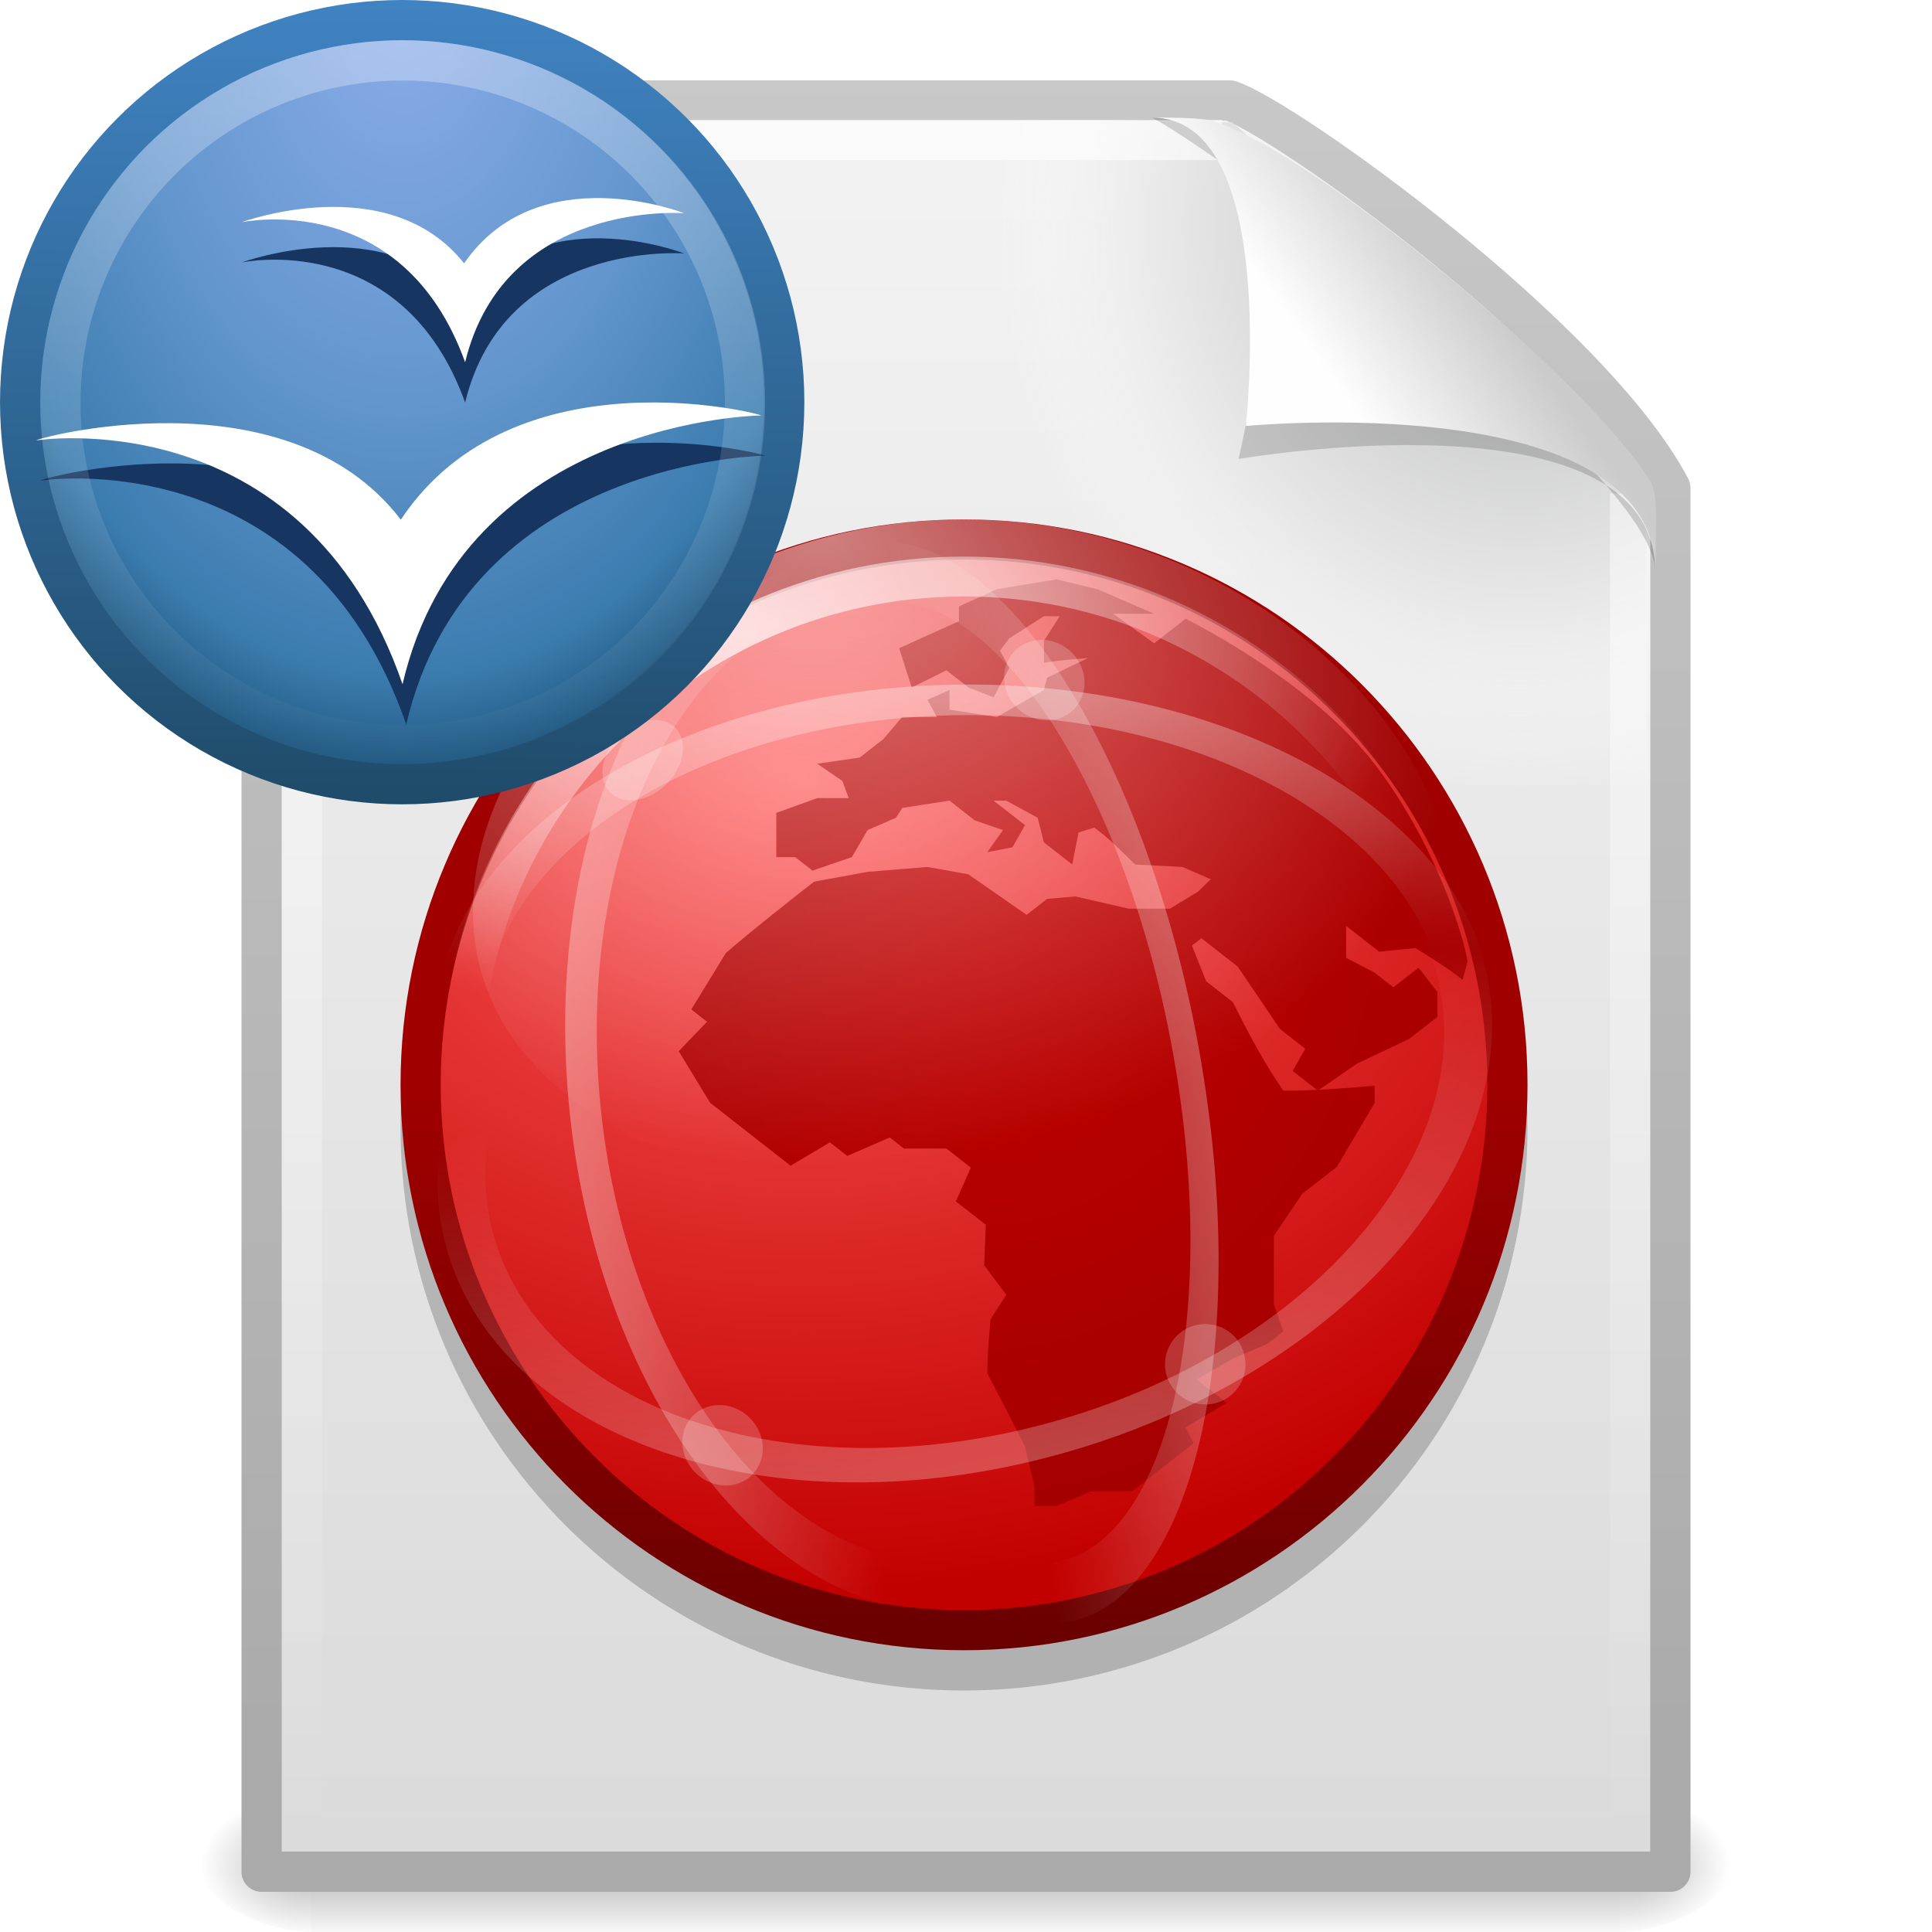 <?xml version="1.0" encoding="UTF-8" standalone="no"?>
<!-- Created with Inkscape (http://www.inkscape.org/) -->

<svg
   xmlns:svg="http://www.w3.org/2000/svg"
   xmlns="http://www.w3.org/2000/svg"
   xmlns:xlink="http://www.w3.org/1999/xlink"
   version="1.0"
   width="48"
   height="48"
   id="svg3141">
  <defs
     id="defs3143">
    <linearGradient
       id="linearGradient5048">
      <stop
         id="stop5050"
         style="stop-color:black;stop-opacity:0"
         offset="0" />
      <stop
         id="stop5056"
         style="stop-color:black;stop-opacity:1"
         offset="0.5" />
      <stop
         id="stop5052"
         style="stop-color:black;stop-opacity:0"
         offset="1" />
    </linearGradient>
    <linearGradient
       x1="302.857"
       y1="366.648"
       x2="302.857"
       y2="609.505"
       id="linearGradient2720"
       xlink:href="#linearGradient5048"
       gradientUnits="userSpaceOnUse"
       gradientTransform="matrix(0.067,0,0,0.015,-0.341,39.04)" />
    <radialGradient
       cx="605.714"
       cy="486.648"
       r="117.143"
       fx="605.714"
       fy="486.648"
       id="radialGradient2717"
       xlink:href="#linearGradient5060"
       gradientUnits="userSpaceOnUse"
       gradientTransform="matrix(-0.023,0,0,0.015,21.623,39.04)" />
    <linearGradient
       id="linearGradient5060">
      <stop
         id="stop5062"
         style="stop-color:black;stop-opacity:1"
         offset="0" />
      <stop
         id="stop5064"
         style="stop-color:black;stop-opacity:0"
         offset="1" />
    </linearGradient>
    <radialGradient
       cx="605.714"
       cy="486.648"
       r="117.143"
       fx="605.714"
       fy="486.648"
       id="radialGradient2714"
       xlink:href="#linearGradient5060"
       gradientUnits="userSpaceOnUse"
       gradientTransform="matrix(0.023,0,0,0.015,26.361,39.04)" />
    <linearGradient
       id="linearGradient3104">
      <stop
         id="stop3106"
         style="stop-color:#aaa;stop-opacity:1"
         offset="0" />
      <stop
         id="stop3108"
         style="stop-color:#c8c8c8;stop-opacity:1"
         offset="1" />
    </linearGradient>
    <linearGradient
       x1="-51.786"
       y1="50.786"
       x2="-51.786"
       y2="2.906"
       id="linearGradient2711"
       xlink:href="#linearGradient3104"
       gradientUnits="userSpaceOnUse"
       gradientTransform="matrix(0.807,0,0,0.895,59.41,-0.981)" />
    <linearGradient
       id="linearGradient3600">
      <stop
         id="stop3602"
         style="stop-color:#f4f4f4;stop-opacity:1"
         offset="0" />
      <stop
         id="stop3604"
         style="stop-color:#dbdbdb;stop-opacity:1"
         offset="1" />
    </linearGradient>
    <linearGradient
       x1="25.132"
       y1="0.985"
       x2="25.132"
       y2="47.013"
       id="linearGradient2709"
       xlink:href="#linearGradient3600"
       gradientUnits="userSpaceOnUse"
       gradientTransform="matrix(1,0,0,0.956,-1.0064697e-7,0.085)" />
    <radialGradient
       cx="102"
       cy="112.305"
       r="139.559"
       id="XMLID_8_"
       gradientUnits="userSpaceOnUse">
      <stop
         id="stop41"
         style="stop-color:#b7b8b9;stop-opacity:1"
         offset="0" />
      <stop
         id="stop47"
         style="stop-color:#ececec;stop-opacity:1"
         offset="0.189" />
      <stop
         id="stop49"
         style="stop-color:#fafafa;stop-opacity:0"
         offset="0.257" />
      <stop
         id="stop51"
         style="stop-color:white;stop-opacity:0"
         offset="0.301" />
      <stop
         id="stop53"
         style="stop-color:#fafafa;stop-opacity:0"
         offset="0.531" />
      <stop
         id="stop55"
         style="stop-color:#ebecec;stop-opacity:0"
         offset="0.845" />
      <stop
         id="stop57"
         style="stop-color:#e1e2e3;stop-opacity:0"
         offset="1" />
    </radialGradient>
    <radialGradient
       cx="102"
       cy="112.305"
       r="139.559"
       id="radialGradient2706"
       xlink:href="#XMLID_8_"
       gradientUnits="userSpaceOnUse"
       gradientTransform="matrix(0.362,0,0,-0.391,0.851,49.517)" />
    <linearGradient
       id="linearGradient3211">
      <stop
         id="stop3213"
         style="stop-color:white;stop-opacity:1"
         offset="0" />
      <stop
         id="stop3215"
         style="stop-color:white;stop-opacity:0"
         offset="1" />
    </linearGradient>
    <linearGradient
       x1="24"
       y1="2"
       x2="24"
       y2="46.017"
       id="linearGradient2700"
       xlink:href="#linearGradient3211"
       gradientUnits="userSpaceOnUse"
       gradientTransform="matrix(1,0,0,0.978,0,1.033)" />
    <filter
       x="-0.148"
       y="-0.164"
       width="1.297"
       height="1.329"
       color-interpolation-filters="sRGB"
       id="filter3212">
      <feGaussianBlur
         id="feGaussianBlur3214"
         stdDeviation="0.774" />
    </filter>
    <linearGradient
       id="linearGradient8589">
      <stop
         id="stop8591"
         style="stop-color:#fefefe;stop-opacity:1"
         offset="0" />
      <stop
         id="stop8593"
         style="stop-color:#cbcbcb;stop-opacity:1"
         offset="1" />
    </linearGradient>
    <linearGradient
       x1="32.892"
       y1="8.059"
       x2="36.358"
       y2="5.457"
       id="linearGradient2696"
       xlink:href="#linearGradient8589"
       gradientUnits="userSpaceOnUse"
       gradientTransform="matrix(0.998,0,0,1.041,0.164,0.894)" />
    <linearGradient
       x1="30.502"
       y1="55.647"
       x2="29.725"
       y2="24.654"
       id="linearGradient3112"
       xlink:href="#linearGradient3156"
       gradientUnits="userSpaceOnUse" />
    <linearGradient
       x1="28.221"
       y1="-2.31"
       x2="28.29"
       y2="20.664"
       id="linearGradient3110"
       xlink:href="#linearGradient3156"
       gradientUnits="userSpaceOnUse" />
    <linearGradient
       x1="27.889"
       y1="-0.815"
       x2="28.29"
       y2="20.664"
       id="linearGradient3108"
       xlink:href="#linearGradient3156"
       gradientUnits="userSpaceOnUse" />
    <linearGradient
       x1="24.335"
       y1="61.853"
       x2="28.29"
       y2="20.664"
       id="linearGradient3106"
       xlink:href="#linearGradient3156"
       gradientUnits="userSpaceOnUse" />
    <radialGradient
       cx="21.8"
       cy="10.143"
       r="14"
       fx="21.8"
       fy="3.682"
       id="radialGradient3104"
       xlink:href="#linearGradient3156"
       gradientUnits="userSpaceOnUse"
       gradientTransform="matrix(1.117,-0.029,0.018,0.771,-11.972,0.056)" />
    <linearGradient
       id="linearGradient3156">
      <stop
         id="stop3158"
         style="stop-color:white;stop-opacity:1"
         offset="0" />
      <stop
         id="stop3160"
         style="stop-color:white;stop-opacity:0"
         offset="1" />
    </linearGradient>
    <radialGradient
       cx="68.432"
       cy="25.946"
       r="13"
       fx="68.432"
       fy="25.946"
       id="radialGradient3102"
       xlink:href="#linearGradient3156"
       gradientUnits="userSpaceOnUse"
       gradientTransform="matrix(1.326,-0.025,0.014,0.731,-80.67,-12.369)" />
    <linearGradient
       id="linearGradient8918-8">
      <stop
         id="stop8920-7"
         style="stop-color:#c30000;stop-opacity:1"
         offset="0" />
      <stop
         id="stop8922-5"
         style="stop-color:#a00000;stop-opacity:1"
         offset="1" />
    </linearGradient>
    <radialGradient
       cx="16.311"
       cy="11.715"
       r="9.799"
       fx="16.311"
       fy="11.715"
       id="radialGradient3100"
       xlink:href="#linearGradient8918-8"
       gradientUnits="userSpaceOnUse"
       gradientTransform="matrix(1.586,0.028,-0.032,1.825,-9.182,-10.697)" />
    <linearGradient
       id="linearGradient6493">
      <stop
         id="stop6495"
         style="stop-color:#a00000;stop-opacity:1"
         offset="0" />
      <stop
         id="stop6497"
         style="stop-color:#690000;stop-opacity:1"
         offset="1" />
    </linearGradient>
    <linearGradient
       x1="74"
       y1="37.048"
       x2="74"
       y2="51.096"
       id="linearGradient3098"
       xlink:href="#linearGradient6493"
       gradientUnits="userSpaceOnUse"
       gradientTransform="translate(-58,-21.006)" />
    <linearGradient
       id="linearGradient4103">
      <stop
         id="stop4105"
         style="stop-color:#ff5c5c;stop-opacity:1"
         offset="0" />
      <stop
         id="stop4107"
         style="stop-color:#c30000;stop-opacity:1"
         offset="1" />
    </linearGradient>
    <radialGradient
       cx="19.126"
       cy="12.904"
       r="22.464"
       fx="19.126"
       fy="12.904"
       id="radialGradient3096"
       xlink:href="#linearGradient4103"
       gradientUnits="userSpaceOnUse"
       gradientTransform="matrix(1.106,-0.004,0.003,0.899,-9.196,-3.098)" />
    <radialGradient
       cx="16.961"
       cy="5.883"
       r="22.105"
       fx="16.961"
       fy="5.883"
       id="radialGradient3740"
       xlink:href="#linearGradient3720"
       gradientUnits="userSpaceOnUse"
       gradientTransform="matrix(0,2,-1.346,0,28.919,-35.008)" />
    <linearGradient
       id="linearGradient3720">
      <stop
         id="stop3722"
         style="stop-color:#8badea;stop-opacity:1"
         offset="0" />
      <stop
         id="stop3728"
         style="stop-color:#6396cd;stop-opacity:1"
         offset="0.5" />
      <stop
         id="stop3730"
         style="stop-color:#3b7caf;stop-opacity:1"
         offset="0.841" />
      <stop
         id="stop3724"
         style="stop-color:#194c70;stop-opacity:1"
         offset="1" />
    </linearGradient>
    <linearGradient
       x1="10.148"
       y1="43.124"
       x2="10.55"
       y2="-1.086"
       id="linearGradient3769"
       xlink:href="#linearGradient3763"
       gradientUnits="userSpaceOnUse" />
    <linearGradient
       id="linearGradient3763">
      <stop
         id="stop3765"
         style="stop-color:#1f4b6a;stop-opacity:1"
         offset="0" />
      <stop
         id="stop3767"
         style="stop-color:#4083c2;stop-opacity:1"
         offset="1" />
    </linearGradient>
    <linearGradient
       id="linearGradient4544-1">
      <stop
         id="stop4546-7"
         style="stop-color:white;stop-opacity:1"
         offset="0" />
      <stop
         id="stop4548-8"
         style="stop-color:white;stop-opacity:0"
         offset="1" />
    </linearGradient>
    <linearGradient
       x1="21"
       y1="-1.216"
       x2="21"
       y2="43.254"
       id="linearGradient2945"
       xlink:href="#linearGradient4544-1"
       gradientUnits="userSpaceOnUse" />
  </defs>
  <g
     id="layer1">
    <rect
       width="32.508"
       height="3.57"
       x="7.738"
       y="44.43"
       id="rect2879"
       style="opacity:0.3;fill:url(#linearGradient2720);fill-opacity:1;fill-rule:nonzero;stroke:none;stroke-width:1;marker:none;visibility:visible;display:inline;overflow:visible" />
    <path
       d="m 7.738,44.43 c 0,0 0,3.57 0,3.57 -1.187,0.007 -2.868,-0.8 -2.868,-1.785 0,-0.985 1.324,-1.785 2.868,-1.785 z"
       id="path2881"
       style="opacity:0.3;fill:url(#radialGradient2717);fill-opacity:1;fill-rule:nonzero;stroke:none;stroke-width:1;marker:none;visibility:visible;display:inline;overflow:visible" />
    <path
       d="m 40.246,44.43 c 0,0 0,3.57 0,3.57 1.187,0.007 2.868,-0.8 2.868,-1.785 0,-0.985 -1.324,-1.785 -2.868,-1.785 z"
       id="path2883"
       style="opacity:0.3;fill:url(#radialGradient2714);fill-opacity:1;fill-rule:nonzero;stroke:none;stroke-width:1;marker:none;visibility:visible;display:inline;overflow:visible" />
    <path
       d="m 6.5,2.497 c 8.02,0 16.041,0 24.061,0 1.407,0.475 8.965,5.882 10.939,9.626 0,11.46 0,22.919 0,34.379 -11.667,0 -23.333,0 -35,0 0,-14.669 0,-29.337 0,-44.006 z"
       id="path4160"
       style="fill:url(#linearGradient2709);fill-opacity:1;stroke:url(#linearGradient2711);stroke-width:1;stroke-linecap:butt;stroke-linejoin:round;stroke-miterlimit:4;stroke-opacity:1;stroke-dasharray:none;stroke-dashoffset:0;display:inline" />
    <path
       d="m 7.362,46 c -0.199,0 -0.362,-0.175 -0.362,-0.391 l 0,-42.204 c 0,-0.216 0.162,-0.391 0.362,-0.391 7.483,0.108 15.776,-0.162 23.25,0.027 L 40.894,11.907 41,45.609 C 41,45.825 40.838,46 40.638,46 L 7.362,46 z"
       id="path4191"
       style="fill:url(#radialGradient2706);fill-opacity:1" />
    <path
       d="m 40.5,12.259 c 0,10.949 0,22.314 0,33.263 -11,0 -22,0 -33,0 0,-14.015 0,-28.03 0,-42.045 7.562,0 15.304,0 22.866,0"
       id="path2435"
       style="opacity:0.6;fill:none;stroke:url(#linearGradient2700);stroke-width:1;stroke-linecap:butt;stroke-linejoin:round;stroke-miterlimit:4;stroke-opacity:1;stroke-dasharray:none;stroke-dashoffset:0;display:inline" />
    <path
       d="m 28.617,2.921 c 4.283,0 2.153,8.483 2.153,8.483 0,0 10.358,-1.802 10.358,2.819 0,-2.61 -11.302,-10.729 -12.511,-11.302 z"
       id="path12038"
       style="opacity:0.4;fill:black;fill-opacity:1;fill-rule:evenodd;stroke:none;display:inline;filter:url(#filter3212)" />
    <path
       d="m 28.617,2.921 c 3.186,0 2.336,7.662 2.336,7.662 0,0 10.175,-0.981 10.175,3.64 0,-1.126 0.086,-1.932 -0.134,-2.284 -1.578,-2.524 -8.396,-8.188 -10.857,-8.931 -0.184,-0.056 -0.593,-0.088 -1.52,-0.088 z"
       id="path4474"
       style="fill:url(#linearGradient2696);fill-opacity:1;fill-rule:evenodd;stroke:none;display:inline" />
    <g
       transform="translate(59.952,-9.843)"
       id="g3075">
      <path
         d="m -22.001,37.843 c 0,7.732 -6.268,14 -14,14 -7.732,0 -14,-6.268 -14,-14 0,-7.732 6.268,-14 14,-14 7.732,0 14,6.268 14,14 z"
         id="path4022"
         style="opacity:0.2;fill:black;fill-opacity:1;stroke:none" />
      <g
         transform="translate(-52.001,20.753)"
         id="g3223">
        <g
           id="g6349">
          <path
             d="m 29.501,16.042 c 0,7.479 -6.049,13.549 -13.501,13.549 -7.453,0 -13.501,-6.07 -13.501,-13.549 0,-7.479 6.049,-13.549 13.501,-13.549 7.453,0 13.501,6.07 13.501,13.549 l 0,0 z"
             id="path6453"
             style="fill:url(#radialGradient3096);fill-opacity:1;stroke:url(#linearGradient3098);stroke-width:0.997;stroke-linecap:round;stroke-linejoin:round;stroke-miterlimit:4;stroke-opacity:1;stroke-dasharray:none;stroke-dashoffset:0" />
          <path
             d="m 28.509,12.98 -0.121,0.458 c -0.359,-0.292 -0.763,-0.538 -1.173,-0.794 l -0.899,0.091 -0.822,-0.641 0,0.793 0.704,0.367 0.469,0.366 0.626,-0.488 c 0.158,0.204 0.313,0.407 0.47,0.611 l 0,0.61 -0.705,0.549 -1.29,0.611 -0.977,0.673 -0.626,-0.49 0.313,-0.549 -0.625,-0.488 -1.056,-1.557 -0.899,-0.701 -0.235,0.183 0.353,0.886 0.664,0.519 c 0.379,0.755 0.755,1.477 1.253,2.199 0.772,0 1.501,-0.057 2.268,-0.123 l 0,0.428 -0.938,1.587 -0.861,0.671 -0.704,1.039 c 0,0.57 0,1.139 0,1.709 l 0.235,0.673 -0.391,0.304 -0.862,0.367 -0.899,0.519 0.744,0.58 -1.017,0.612 0.195,0.396 -1.526,1.191 -1.016,0 -0.861,0.367 -0.549,0 0,-0.488 -0.233,-0.978 c -0.303,-0.613 -0.618,-1.222 -0.938,-1.83 0,-0.449 0.039,-0.894 0.078,-1.343 l 0.392,-0.61 -0.549,-0.733 0.04,-1.007 -0.744,-0.58 0.372,-0.839 -0.605,-0.474 -1.057,0 -0.352,-0.275 -1.056,0.458 -0.43,-0.337 -0.978,0.58 C 11.023,17.528 10.358,17.009 9.693,16.49 L 8.911,15.207 9.615,14.475 9.224,14.17 10.084,12.765 c 0.706,-0.606 1.444,-1.187 2.19,-1.77 l 1.33,-0.244 1.486,-0.122 1.017,0.183 1.447,1.007 0.509,-0.396 0.703,-0.061 1.33,0.305 1.017,0 0.704,-0.428 0.313,-0.305 -0.705,-0.305 -1.174,-0.061 C 19.926,10.256 19.624,9.929 19.237,9.652 l -0.392,0.122 -0.157,0.794 -0.704,-0.549 -0.155,-0.612 -0.782,-0.426 -0.314,0 0.783,0.61 -0.313,0.549 -0.625,0.122 L 16.968,9.713 16.263,9.47 15.639,8.981 14.464,9.164 14.308,9.407 l -0.704,0.306 -0.391,0.672 -0.977,0.335 -0.431,-0.335 -0.469,0 0,-1.099 1.017,-0.367 0.782,0 -0.158,-0.427 -0.624,-0.428 1.055,-0.153 0.586,-0.457 0.469,-0.55 0.862,0 -0.235,-0.427 0.549,-0.244 0,0.488 1.173,0.183 1.173,-0.671 0.079,-0.306 1.016,-0.488 c -0.368,0.032 -0.736,0.055 -1.095,0.122 l 0,-0.55 0.391,-0.611 -0.391,0 -0.859,0.549 -0.235,0.305 0.235,0.428 -0.392,0.732 -0.625,-0.244 -0.546,-0.427 -0.862,0.427 -0.313,-0.976 1.486,-0.671 0,-0.367 0.939,-0.427 1.486,-0.245 1.017,0.245 1.408,0.61 -1.017,0 1.017,0.733 0.782,-0.61 c 0,0 3.111,1.527 4.718,3.64 1.564,2.055 2.218,4.392 2.286,4.877 l -2e-6,0 z"
             id="path6457"
             style="fill:url(#radialGradient3100);fill-opacity:1;fill-rule:nonzero;stroke:none" />
          <path
             d="m 28.504,15.956 c 0,6.923 -5.602,12.542 -12.504,12.542 -6.902,0 -12.504,-5.619 -12.504,-12.542 0,-6.923 5.602,-12.542 12.504,-12.542 6.902,0 12.504,5.619 12.504,12.542 z"
             id="path6461"
             style="opacity:0.7;fill:none;stroke:url(#radialGradient3102);stroke-width:0.991;stroke-linecap:round;stroke-linejoin:round;stroke-miterlimit:4;stroke-opacity:1;stroke-dasharray:none;stroke-dashoffset:0" />
          <path
             d="m 28.2,11.72 c 0,4.692 -5.466,7.274 -12.2,7.274 -6.734,0 -12.2,-2.582 -12.2,-7.274 0,-4.692 5.466,-9.726 12.2,-9.726 6.734,0 12.2,5.034 12.2,9.726 l 0,0 z"
             id="path6463"
             style="opacity:0.5;fill:url(#radialGradient3104);fill-opacity:1;stroke:none" />
          <path
             d="m 46,24.25 c 0,9.665 -7.835,17.5 -17.5,17.5 -9.665,0 -17.5,-7.835 -17.5,-17.5 0,-9.665 7.835,-17.5 17.5,-17.5 9.665,0 17.5,7.835 17.5,17.5 l 0,0 z"
             transform="matrix(0.703,-0.194,0.128,0.476,-7.122,10.481)"
             id="path6465"
             style="opacity:0.5;fill:none;stroke:url(#linearGradient3106);stroke-width:1.663;stroke-linecap:round;stroke-linejoin:miter;stroke-miterlimit:4;stroke-opacity:1;stroke-dasharray:none;stroke-dashoffset:0" />
          <path
             d="m 46,24.25 c 0,9.665 -7.835,17.5 -17.5,17.5 -9.665,0 -17.5,-7.835 -17.5,-17.5 0,-9.665 7.835,-17.5 17.5,-17.5 9.665,0 17.5,7.835 17.5,17.5 l 0,0 z"
             transform="matrix(0.716,-0.004,7.1472984e-4,0.459,-4.416,3.493)"
             id="path6467"
             style="opacity:0.5;fill:none;stroke:url(#linearGradient3108);stroke-width:1.656;stroke-linecap:round;stroke-linejoin:miter;stroke-miterlimit:4;stroke-opacity:1;stroke-dasharray:none;stroke-dashoffset:0" />
          <path
             d="m 46,24.25 c 0,9.665 -7.835,17.5 -17.5,17.5 -9.665,0 -17.5,-7.835 -17.5,-17.5 0,-9.665 7.835,-17.5 17.5,-17.5 9.665,0 17.5,7.835 17.5,17.5 l 0,0 z"
             transform="matrix(-0.065,-0.715,0.453,-0.026,5.36,36.984)"
             id="path6469"
             style="opacity:0.5;fill:none;stroke:url(#linearGradient3110);stroke-width:1.714;stroke-linecap:round;stroke-linejoin:miter;stroke-miterlimit:4;stroke-opacity:1;stroke-dasharray:none;stroke-dashoffset:0" />
          <path
             d="m 46,24.25 c 0,9.665 -7.835,17.5 -17.5,17.5 -9.665,0 -17.5,-7.835 -17.5,-17.5 0,-9.665 7.835,-17.5 17.5,-17.5 9.665,0 17.5,7.835 17.5,17.5 l 0,0 z"
             transform="matrix(-0.106,-0.725,0.32,0.011,11.335,36.386)"
             id="path6471"
             style="opacity:0.5;fill:none;stroke:url(#linearGradient3112);stroke-width:2.076;stroke-linecap:round;stroke-linejoin:miter;stroke-miterlimit:4;stroke-opacity:1;stroke-dasharray:none;stroke-dashoffset:0" />
          <g
             transform="matrix(0.643,-0.175,0.175,0.643,-3.534,4.037)"
             id="g6473"
             style="opacity:0.4;stroke-width:1.591;stroke-miterlimit:4;stroke-dasharray:none">
            <path
               d="m 31.375,37.875 c 0,0.966 -0.784,1.75 -1.75,1.75 -0.966,0 -1.75,-0.784 -1.75,-1.75 0,-0.966 0.784,-1.75 1.75,-1.75 0.966,0 1.75,0.784 1.75,1.75 l 0,0 z"
               transform="matrix(0.857,0,0,0.857,4.107,5.036)"
               id="path6475"
               style="opacity:0.5;fill:white;fill-opacity:1;stroke:none" />
          </g>
          <g
             transform="matrix(0.635,-0.151,0.202,0.649,-16.302,5.117)"
             id="g6477"
             style="opacity:0.4;stroke-width:1.719;stroke-miterlimit:4;stroke-dasharray:none">
            <path
               d="m 31.375,37.875 c 0,0.966 -0.784,1.75 -1.75,1.75 -0.966,0 -1.75,-0.784 -1.75,-1.75 0,-0.966 0.784,-1.75 1.75,-1.75 0.966,0 1.75,0.784 1.75,1.75 l 0,0 z"
               transform="matrix(0.857,0,0,0.857,4.107,5.036)"
               id="path6479"
               style="opacity:0.5;fill:white;fill-opacity:1;stroke:none" />
          </g>
          <g
             transform="matrix(0.616,-0.213,0.254,0.632,-9.698,-11.426)"
             id="g6481"
             style="opacity:0.4;stroke-width:1.719;stroke-miterlimit:4;stroke-dasharray:none">
            <path
               d="m 31.375,37.875 c 0,0.966 -0.784,1.75 -1.75,1.75 -0.966,0 -1.75,-0.784 -1.75,-1.75 0,-0.966 0.784,-1.75 1.75,-1.75 0.966,0 1.75,0.784 1.75,1.75 l 0,0 z"
               transform="matrix(0.857,0,0,0.857,4.107,5.036)"
               id="path6483"
               style="opacity:0.5;fill:white;fill-opacity:1;stroke:none" />
          </g>
          <g
             transform="matrix(0.667,-0.188,-0.011,0.639,-11.243,-10.439)"
             id="g6485"
             style="opacity:0.4;stroke-width:1.719;stroke-miterlimit:4;stroke-dasharray:none">
            <path
               d="m 31.375,37.875 c 0,0.966 -0.784,1.75 -1.75,1.75 -0.966,0 -1.75,-0.784 -1.75,-1.75 0,-0.966 0.784,-1.75 1.75,-1.75 0.966,0 1.75,0.784 1.75,1.75 l 0,0 z"
               transform="matrix(0.857,0,0,0.857,4.107,5.036)"
               id="path6487"
               style="opacity:0.5;fill:white;fill-opacity:1;stroke:none" />
          </g>
        </g>
      </g>
    </g>
    <g
       transform="translate(76.808,-2.892)"
       id="g2663">
      <circle
         cx="21"
         cy="21.019"
         r="21"
         transform="matrix(0.452,0,0,0.452,-76.308,3.383)"
         id="circle51"
         style="fill:url(#radialGradient3740);fill-opacity:1;stroke:url(#linearGradient3769);stroke-width:2.211;stroke-miterlimit:4;stroke-opacity:1;stroke-dasharray:none" />
      <path
         d="m -75.803,14.833 c -0.088,0.01 6.616,-1.073 9.088,6.058 1.542,-6.618 8.966,-6.679 8.904,-6.676 0.177,0 -6.114,-1.674 -8.947,2.588 -2.875,-3.763 -9.249,-1.971 -9.045,-1.971 z"
         id="path4552"
         style="fill:#173561;fill-opacity:1" />
      <path
         d="m -75.895,13.833 c -0.088,0.01 6.616,-1.073 9.088,6.058 1.542,-6.618 8.966,-6.679 8.904,-6.676 0.177,0 -6.114,-1.674 -8.947,2.588 -2.875,-3.763 -9.249,-1.971 -9.045,-1.971 z"
         id="path53"
         style="fill:white" />
      <path
         d="m -70.808,9.414 c 0,0 3.991,-0.863 5.556,3.478 0.981,-4.048 5.444,-3.703 5.444,-3.703 0,0 -3.63,-1.416 -5.47,1.246 -1.881,-2.369 -5.531,-1.02 -5.53,-1.02 z"
         id="path4554"
         style="fill:#173561;fill-opacity:1" />
      <path
         d="m -70.808,8.414 c 0,0 3.991,-0.863 5.556,3.478 0.981,-4.048 5.444,-3.703 5.444,-3.703 0,0 -3.63,-1.416 -5.47,1.246 -1.881,-2.369 -5.531,-1.02 -5.53,-1.02 z"
         id="path55"
         style="fill:white" />
      <circle
         cx="21"
         cy="21.019"
         r="21"
         transform="matrix(0.405,0,0,0.405,-75.308,4.384)"
         id="circle4534"
         style="opacity:0.3;fill:none;stroke:url(#linearGradient2945);stroke-width:2.471;stroke-miterlimit:4;stroke-opacity:1;stroke-dasharray:none" />
    </g>
  </g>
</svg>
